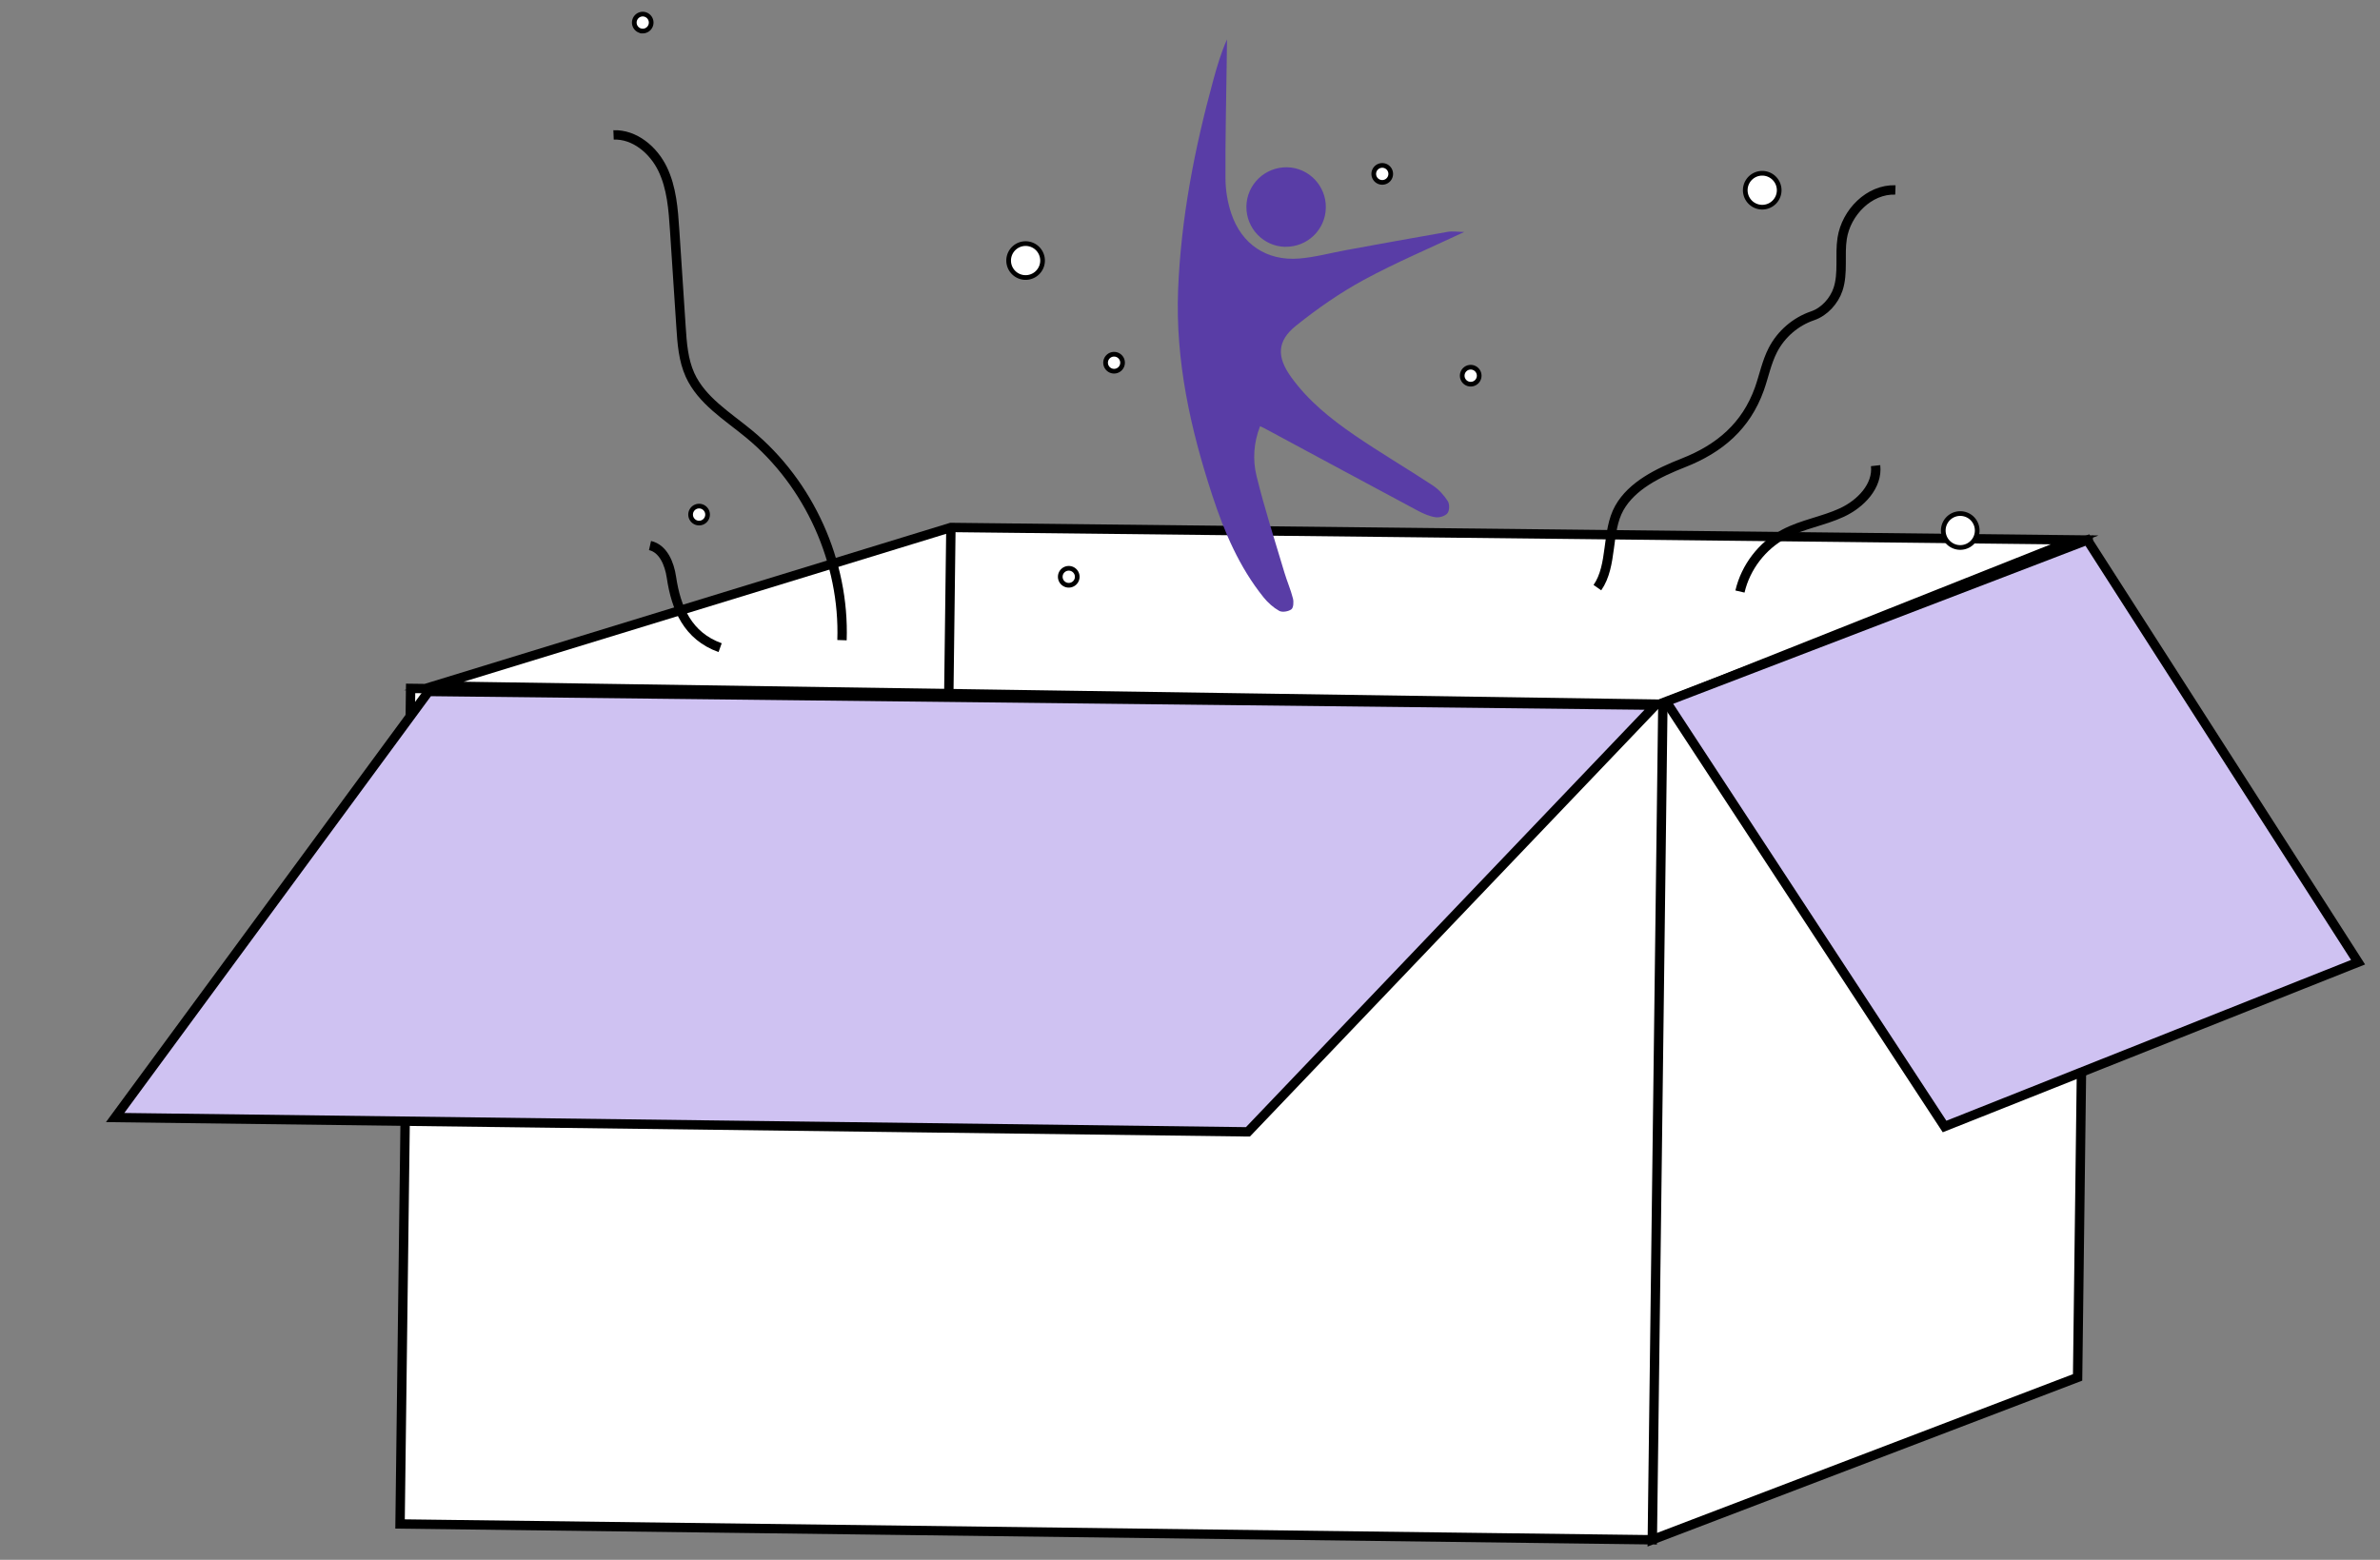 <svg width="508" height="333" fill="none" xmlns="http://www.w3.org/2000/svg"><rect width="100%" height="100%" fill="#808080" stroke="none"/><g clip-path="url(#a)"><path d="m443.455 294.061-90.775 34.656 2.253-178.375 90.775-34.667-2.253 178.386ZM354.932 150.342l-267.288-3.376-2.254 178.386 267.289 3.375 2.253-178.385ZM354.572 150.337 92.6 146.448l110.366-33.839 239.856 2.65-88.25 35.078Z" fill="#fff" stroke="#000" stroke-width="2" stroke-miterlimit="10"/><path d="M415.059 240.498 355.62 149.77l89.922-34.477 57.777 90.127-88.26 35.078ZM266.362 241.64l-241.79-3.054 66.904-90.962 261.854 2.927-86.968 91.089Z" fill="#CFC2F2" stroke="#000" stroke-width="2" stroke-miterlimit="10"/><path d="m202.967 112.609-.458 36.257" stroke="#000" stroke-width="2" stroke-miterlimit="10"/><path d="M218.792 59.245a3.62 3.62 0 1 0 .092-7.238 3.62 3.62 0 0 0-.092 7.238ZM418.359 116.88a3.62 3.62 0 1 0 .091-7.24 3.62 3.62 0 0 0-.091 7.24ZM149.194 111.67a1.81 1.81 0 1 0 .046-3.62 1.81 1.81 0 0 0-.046 3.62ZM237.771 79.246a1.81 1.81 0 1 0 .046-3.62 1.81 1.81 0 0 0-.046 3.62ZM137.12 6.63a1.81 1.81 0 1 0 .046-3.619 1.81 1.81 0 0 0-.046 3.618ZM294.955 38.935a1.81 1.81 0 1 0 .046-3.618 1.81 1.81 0 0 0-.046 3.618ZM313.892 82.018a1.81 1.81 0 1 0 .046-3.62 1.81 1.81 0 0 0-.046 3.62ZM228.063 124.947a1.81 1.81 0 1 0 .047-3.619 1.81 1.81 0 0 0-.047 3.619ZM376.054 44.23a3.62 3.62 0 1 0 .091-7.239 3.62 3.62 0 0 0-.091 7.239Z" fill="#fff" stroke="#000" stroke-miterlimit="10"/><path d="M130.959 28.803c4.492-.173 8.5 3.208 10.459 7.253 1.959 4.045 2.291 8.65 2.584 13.134l1.36 20.629c.226 3.483.481 7.046 1.921 10.225 2.481 5.462 7.96 8.78 12.592 12.6 12.867 10.603 20.416 27.36 19.846 44.024M340.956 125.453c3.32-4.748 1.861-11.987 4.675-16.992 2.691-4.797 8.306-7.536 13.703-9.658 7.689-3.023 13.34-7.822 16.18-15.717.995-2.787 1.542-5.74 2.906-8.374 1.753-3.398 4.857-6.069 8.472-7.293 2.501-.849 4.601-3.162 5.432-5.672 1.144-3.456.322-7.257.878-10.86.86-5.54 5.763-10.538 11.361-10.337M400.339 99.411c.485 4.357-3.203 8.15-7.177 10-3.973 1.85-8.452 2.504-12.328 4.565-4.712 2.511-8.241 7.116-9.447 12.312M153.708 138.269c-6.919-2.487-9.405-8.359-10.401-15.062-.424-2.856-1.743-6.103-4.565-6.738" stroke="#000" stroke-width="2" stroke-miterlimit="10"/><path d="M312.482 49.547c-7.325 3.458-14.554 6.497-21.411 10.221-5.086 2.766-9.909 6.135-14.435 9.758-4.101 3.289-4.144 6.679-1.048 10.978 3.636 5.056 8.438 8.907 13.484 12.371 5.473 3.76 11.231 7.123 16.776 10.783 1.249.826 2.344 2.05 3.168 3.31.412.626.395 2.015-.053 2.59-.467.604-1.722.988-2.541.868-1.298-.187-2.58-.753-3.763-1.378-10.927-5.838-21.833-11.736-32.75-17.605-.258-.133-.527-.246-.954-.452-1.375 3.533-1.601 7.19-.755 10.621 1.703 6.943 3.907 13.761 5.951 20.617.556 1.857 1.344 3.648 1.82 5.524.191.732.125 1.981-.329 2.326-.626.472-1.949.695-2.595.337-1.261-.706-2.428-1.751-3.344-2.892-5.189-6.447-8.374-13.947-10.926-21.71-4.69-14.27-7.917-28.842-7.316-43.976.613-15.224 3.501-30.098 7.516-44.759.797-2.92 1.654-5.83 2.92-8.674l-.061 4.82c-.105 8.3-.32 16.607-.264 24.909.018 2.49.445 5.096 1.246 7.456 2.197 6.568 7.572 10.156 14.469 9.603 3.394-.267 6.736-1.204 10.104-1.812 7.187-1.31 14.364-2.629 21.561-3.878 1.072-.187 2.22-.002 3.51.014l.02.03Z" fill="#593DA6"/><path d="M274.298 52.696c-4.609-.099-8.311-3.946-8.262-8.595.06-4.72 3.968-8.481 8.707-8.391 4.609.098 8.311 3.945 8.252 8.595-.06 4.73-3.957 8.48-8.697 8.38v.01Z" fill="#593DA6"/></g><defs><clipPath id="a"><path fill="#fff" transform="rotate(.724 -64.078 402.04)" d="M0 0h502.29v324.93H0z"/></clipPath></defs></svg>